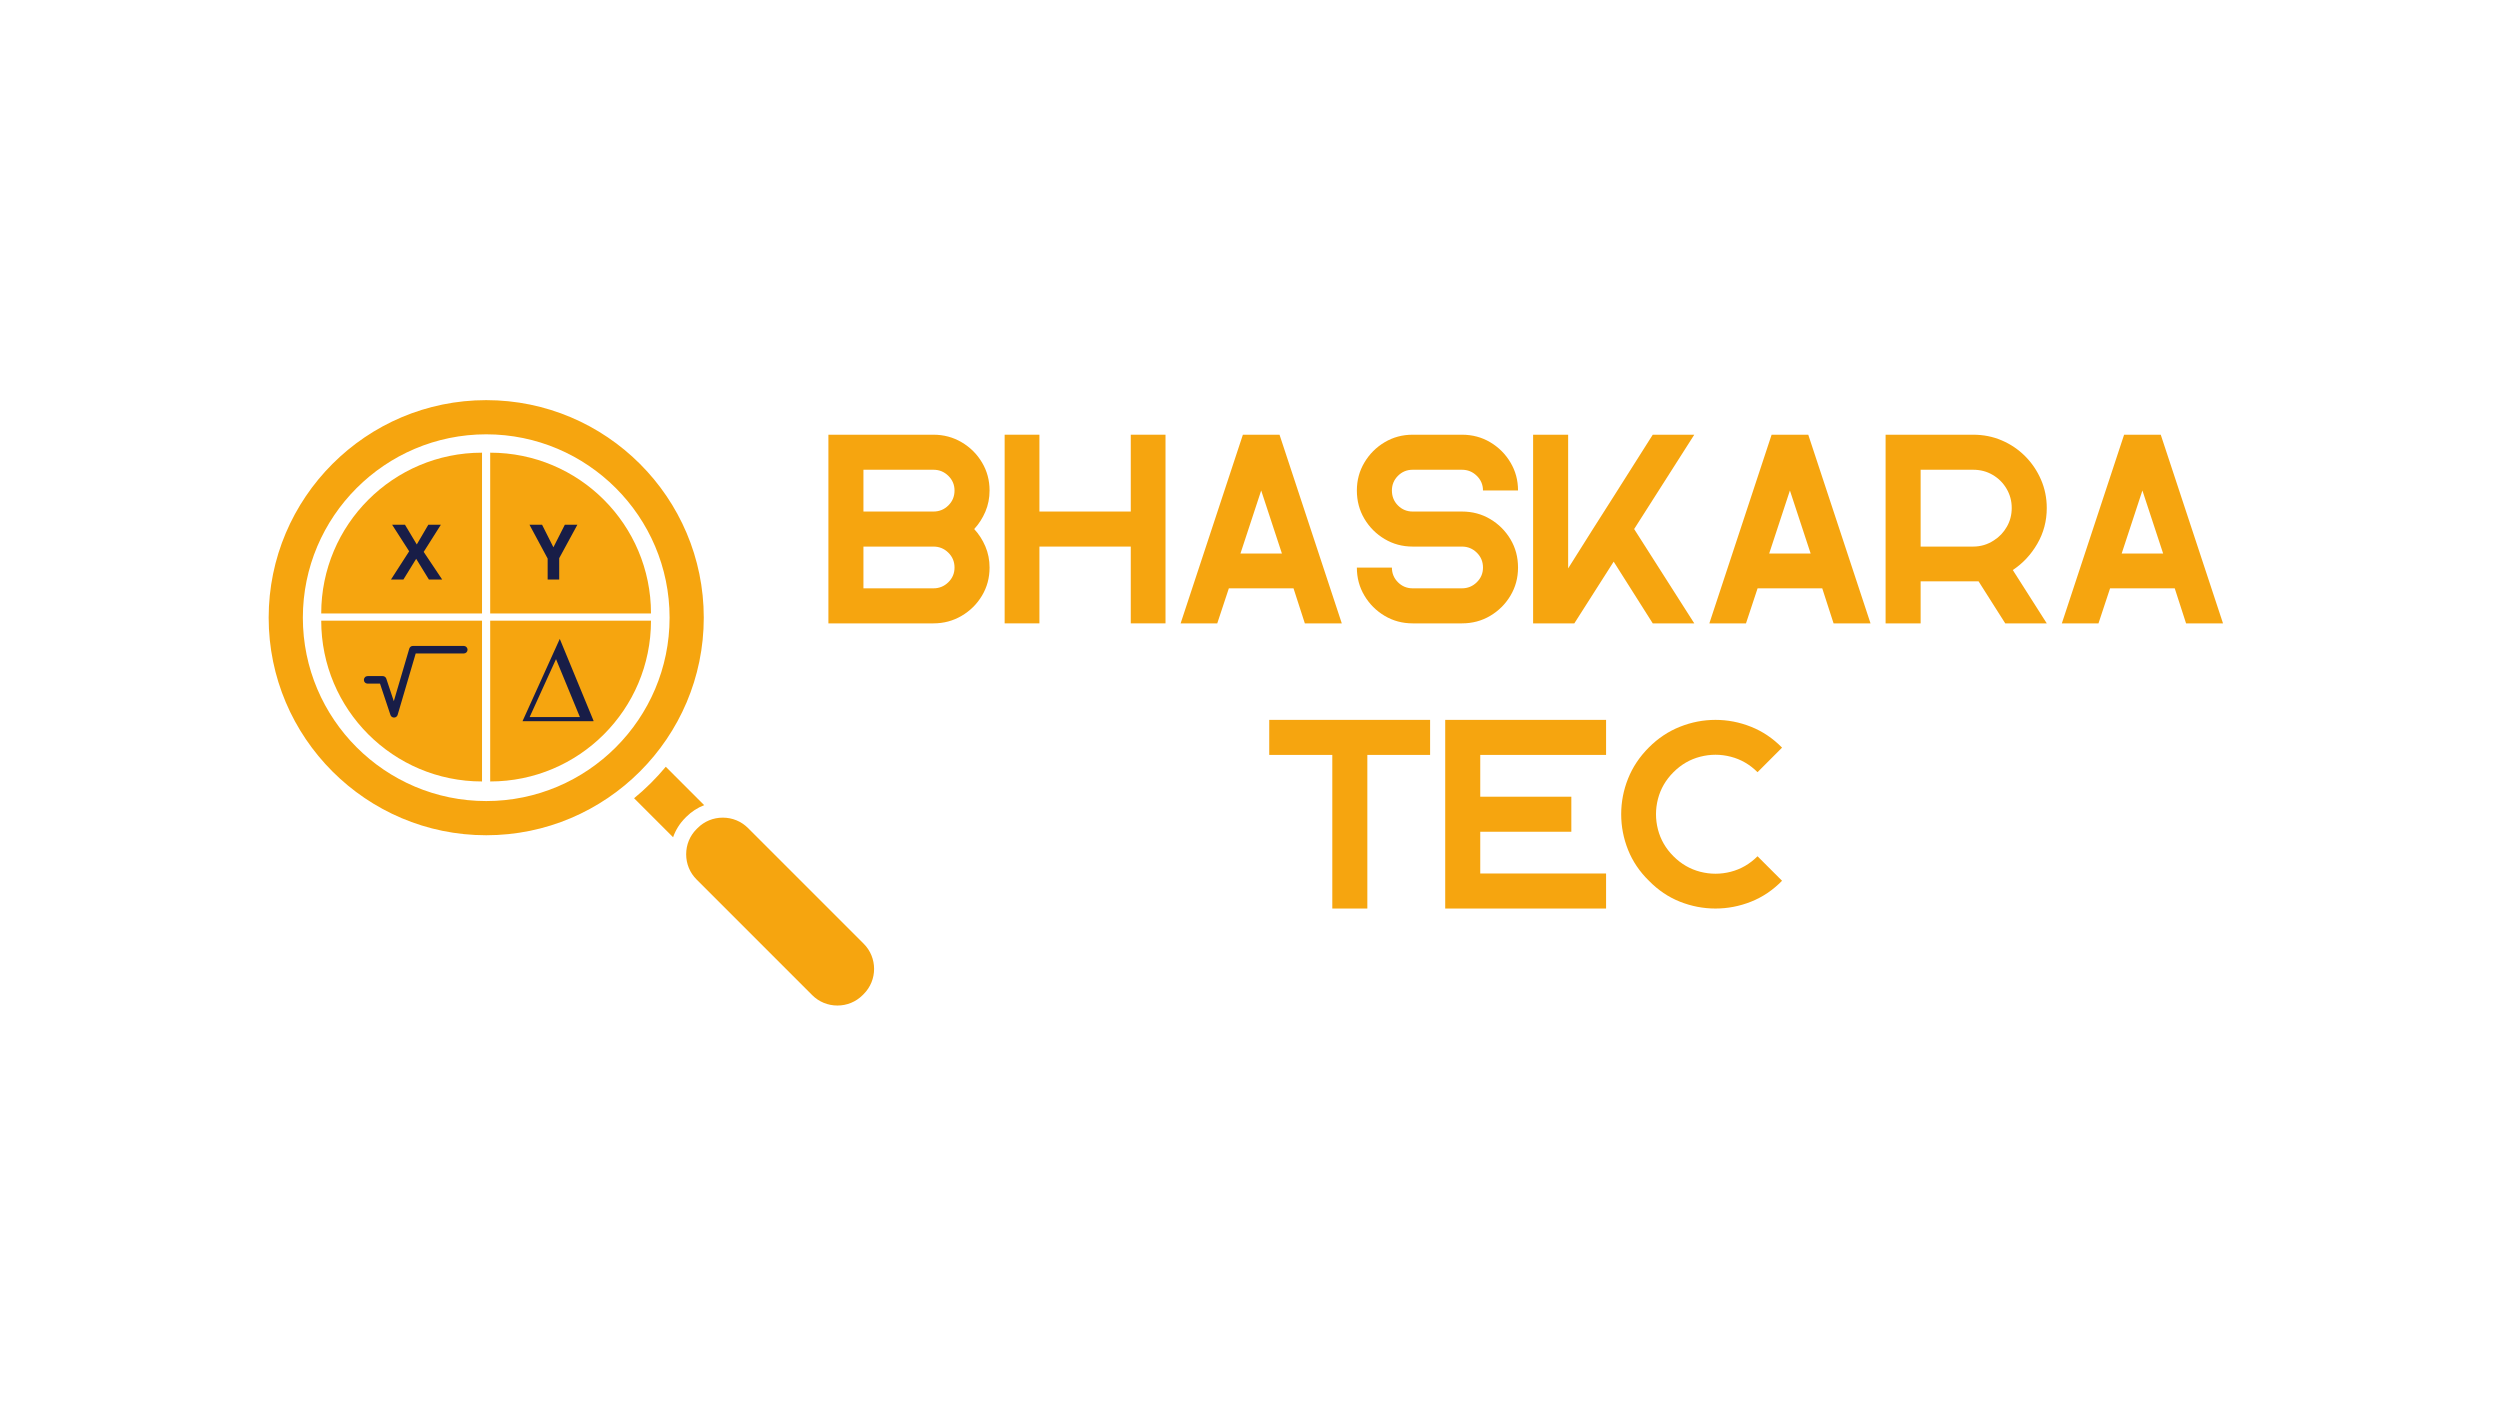 <svg xmlns="http://www.w3.org/2000/svg" xmlns:xlink="http://www.w3.org/1999/xlink" width="1366" zoomAndPan="magnify" viewBox="0 0 1024.5 576" height="768" preserveAspectRatio="xMidYMid meet" version="1.0"><defs><g/><clipPath id="6a64ef86e5"><path d="M 110 163.961 L 289 163.961 L 289 343 L 110 343 Z M 110 163.961 " clip-rule="nonzero"/></clipPath><clipPath id="b3bfd9f69d"><path d="M 281 335 L 359 335 L 359 412.09 L 281 412.09 Z M 281 335 " clip-rule="nonzero"/></clipPath><clipPath id="86a679765e"><path d="M 131.637 185.508 L 197.602 185.508 L 197.602 251.473 L 131.637 251.473 Z M 131.637 185.508 " clip-rule="nonzero"/></clipPath><clipPath id="e0b1aef08a"><path d="M 200.879 185.508 L 266.777 185.508 L 266.777 251.473 L 200.879 251.473 Z M 200.879 185.508 " clip-rule="nonzero"/></clipPath><clipPath id="4ba5cc7260"><path d="M 131.637 254.344 L 197.602 254.344 L 197.602 320.242 L 131.637 320.242 Z M 131.637 254.344 " clip-rule="nonzero"/></clipPath><clipPath id="8be3887cb0"><path d="M 200.879 254.344 L 266.777 254.344 L 266.777 320.242 L 200.879 320.242 Z M 200.879 254.344 " clip-rule="nonzero"/></clipPath><clipPath id="f2212503dc"><path d="M 213.98 261.82 L 243.215 261.82 L 243.215 295.551 L 213.98 295.551 Z M 213.98 261.82 " clip-rule="nonzero"/></clipPath><clipPath id="1c57e8d83a"><path d="M 149 264.703 L 192 264.703 L 192 293.941 L 149 293.941 Z M 149 264.703 " clip-rule="nonzero"/></clipPath></defs><g clip-path="url(#6a64ef86e5)"><path fill="#f6a50f" d="M 199.254 163.977 C 150.09 163.977 110.098 203.969 110.098 253.129 C 110.098 302.293 150.09 342.285 199.254 342.285 C 248.414 342.285 288.406 302.293 288.406 253.129 C 288.406 203.969 248.414 163.977 199.254 163.977 Z M 199.254 328.273 C 157.816 328.273 124.109 294.566 124.109 253.129 C 124.109 211.695 157.816 177.984 199.254 177.984 C 240.688 177.984 274.398 211.695 274.398 253.129 C 274.398 294.566 240.688 328.273 199.254 328.273 Z M 199.254 328.273 " fill-opacity="1" fill-rule="nonzero"/></g><path fill="#f6a50f" d="M 288.57 329.957 L 272.836 314.219 C 268.926 318.922 264.574 323.242 259.848 327.121 L 275.832 343.105 C 276.844 340.199 278.508 337.473 280.828 335.152 L 281.273 334.707 C 283.383 332.602 285.863 331 288.57 329.957 Z M 288.57 329.957 " fill-opacity="1" fill-rule="nonzero"/><g clip-path="url(#b3bfd9f69d)"><path fill="#f6a50f" d="M 306.52 339.32 C 303.777 336.578 300.113 335.07 296.203 335.07 C 292.293 335.07 288.629 336.578 285.887 339.32 L 285.441 339.77 C 282.699 342.508 281.191 346.172 281.191 350.082 C 281.191 353.992 282.699 357.656 285.441 360.398 L 332.859 407.816 C 335.602 410.559 339.266 412.066 343.176 412.066 C 347.086 412.066 350.75 410.559 353.492 407.816 L 353.938 407.371 C 359.625 401.684 359.625 392.426 353.938 386.738 Z M 306.52 339.32 " fill-opacity="1" fill-rule="nonzero"/></g><g clip-path="url(#86a679765e)"><path fill="#f6a50f" d="M 131.637 251.402 C 131.637 215.008 161.141 185.508 197.531 185.508 L 197.531 251.402 L 131.637 251.402 " fill-opacity="1" fill-rule="nonzero"/></g><g clip-path="url(#e0b1aef08a)"><path fill="#f6a50f" d="M 266.777 251.402 C 266.777 215.008 237.273 185.508 200.879 185.508 L 200.879 251.402 L 266.777 251.402 " fill-opacity="1" fill-rule="nonzero"/></g><g clip-path="url(#4ba5cc7260)"><path fill="#f6a50f" d="M 131.637 254.344 C 131.637 290.738 161.141 320.242 197.531 320.242 L 197.531 254.344 L 131.637 254.344 " fill-opacity="1" fill-rule="nonzero"/></g><g clip-path="url(#8be3887cb0)"><path fill="#f6a50f" d="M 266.777 254.344 C 266.777 290.738 237.273 320.242 200.879 320.242 L 200.879 254.344 L 266.777 254.344 " fill-opacity="1" fill-rule="nonzero"/></g><g clip-path="url(#f2212503dc)"><path fill="#181d47" d="M 243.441 295.867 L 213.98 295.867 L 229.398 261.816 Z M 237.641 293.855 L 227.855 270.109 L 217.047 293.855 Z M 237.641 293.855 " fill-opacity="1" fill-rule="nonzero"/></g><g clip-path="url(#1c57e8d83a)"><path fill="#181d47" d="M 169.199 264.703 C 168.855 264.703 168.547 264.809 168.273 265.012 C 168 265.219 167.816 265.484 167.719 265.812 L 161.383 287.352 L 158.309 278.121 C 158.203 277.805 158.016 277.547 157.746 277.355 C 157.477 277.16 157.172 277.062 156.84 277.062 L 150.66 277.062 C 150.457 277.062 150.258 277.102 150.07 277.18 C 149.879 277.258 149.715 277.371 149.57 277.516 C 149.426 277.66 149.312 277.828 149.234 278.016 C 149.156 278.207 149.117 278.402 149.117 278.609 C 149.117 278.812 149.156 279.012 149.234 279.199 C 149.312 279.387 149.426 279.555 149.57 279.699 C 149.715 279.844 149.879 279.957 150.07 280.035 C 150.258 280.113 150.457 280.152 150.66 280.152 L 155.727 280.152 L 160.008 293 C 160.113 293.316 160.301 293.57 160.57 293.766 C 160.84 293.961 161.145 294.059 161.477 294.059 L 161.504 294.059 C 161.84 294.051 162.145 293.945 162.41 293.742 C 162.68 293.535 162.863 293.27 162.957 292.949 L 170.355 267.793 L 190.055 267.793 C 190.262 267.793 190.457 267.754 190.648 267.676 C 190.836 267.598 191.004 267.484 191.148 267.34 C 191.293 267.195 191.406 267.027 191.484 266.84 C 191.562 266.652 191.602 266.453 191.602 266.25 C 191.602 266.043 191.562 265.848 191.484 265.656 C 191.406 265.469 191.293 265.301 191.148 265.156 C 191.004 265.012 190.836 264.898 190.648 264.82 C 190.457 264.742 190.262 264.703 190.055 264.703 Z M 169.199 264.703 " fill-opacity="1" fill-rule="nonzero"/></g><g fill="#181d47" fill-opacity="1"><g transform="translate(216.975, 237.495)"><g><path d="M 9.812 -13.219 L 14.5 -22.469 L 19.641 -22.469 L 12.188 -8.75 L 12.188 0 L 7.453 0 L 7.453 -8.594 L 0 -22.469 L 5.156 -22.469 Z M 9.812 -13.219 "/></g></g></g><g fill="#181d47" fill-opacity="1"><g transform="translate(160.219, 237.495)"><g><path d="M 20.984 0 L 15.547 0 L 10.328 -8.5 L 5.094 0 L 0 0 L 7.453 -11.578 L 0.469 -22.469 L 5.734 -22.469 L 10.578 -14.375 L 15.312 -22.469 L 20.453 -22.469 L 13.406 -11.328 Z M 20.984 0 "/></g></g></g><g fill="#f6a50f" fill-opacity="1"><g transform="translate(336.384, 255.456)"><g><path d="M 46.156 0 L 3.094 0 L 3.094 -77.312 L 46.156 -77.312 C 50.352 -77.312 54.203 -76.281 57.703 -74.219 C 61.203 -72.156 63.984 -69.391 66.047 -65.922 C 68.109 -62.461 69.141 -58.641 69.141 -54.453 C 69.141 -51.359 68.566 -48.469 67.422 -45.781 C 66.273 -43.094 64.75 -40.719 62.844 -38.656 C 64.75 -36.594 66.273 -34.219 67.422 -31.531 C 68.566 -28.844 69.141 -25.953 69.141 -22.859 C 69.141 -18.66 68.109 -14.832 66.047 -11.375 C 63.984 -7.914 61.203 -5.156 57.703 -3.094 C 54.203 -1.031 50.352 0 46.156 0 Z M 17.453 -62.953 L 17.453 -45.828 L 46.156 -45.828 C 48.52 -45.828 50.547 -46.656 52.234 -48.312 C 53.93 -49.969 54.781 -52.016 54.781 -54.453 C 54.781 -56.805 53.93 -58.812 52.234 -60.469 C 50.547 -62.125 48.52 -62.953 46.156 -62.953 Z M 17.453 -31.469 L 17.453 -14.359 L 46.156 -14.359 C 48.52 -14.359 50.547 -15.188 52.234 -16.844 C 53.93 -18.5 54.781 -20.504 54.781 -22.859 C 54.781 -25.285 53.93 -27.328 52.234 -28.984 C 50.547 -30.641 48.52 -31.469 46.156 -31.469 Z M 17.453 -31.469 "/></g></g></g><g fill="#f6a50f" fill-opacity="1"><g transform="translate(408.609, 255.456)"><g><path d="M 17.344 -31.469 L 17.344 0 L 3.094 0 L 3.094 -77.312 L 17.344 -77.312 L 17.344 -45.828 L 54.781 -45.828 L 54.781 -77.312 L 69.016 -77.312 L 69.016 0 L 54.781 0 L 54.781 -31.469 Z M 17.344 -31.469 "/></g></g></g><g fill="#f6a50f" fill-opacity="1"><g transform="translate(480.724, 255.456)"><g><path d="M 22.859 -14.359 L 18.109 0 L 3.094 0 L 28.609 -77.312 L 43.625 -77.312 L 69.141 0 L 54 0 L 49.359 -14.359 Z M 36.109 -54.453 L 27.609 -28.609 L 44.609 -28.609 Z M 36.109 -54.453 "/></g></g></g><g fill="#f6a50f" fill-opacity="1"><g transform="translate(552.949, 255.456)"><g><path d="M 46.156 -14.359 C 48.52 -14.359 50.547 -15.188 52.234 -16.844 C 53.93 -18.5 54.781 -20.504 54.781 -22.859 C 54.781 -25.285 53.93 -27.328 52.234 -28.984 C 50.547 -30.641 48.52 -31.469 46.156 -31.469 L 25.953 -31.469 C 21.754 -31.469 17.926 -32.5 14.469 -34.562 C 11.008 -36.625 8.25 -39.383 6.188 -42.844 C 4.125 -46.312 3.094 -50.18 3.094 -54.453 C 3.094 -58.641 4.125 -62.461 6.188 -65.922 C 8.25 -69.391 11.008 -72.156 14.469 -74.219 C 17.926 -76.281 21.754 -77.312 25.953 -77.312 L 46.156 -77.312 C 50.426 -77.312 54.289 -76.281 57.75 -74.219 C 61.219 -72.156 63.984 -69.391 66.047 -65.922 C 68.109 -62.461 69.141 -58.641 69.141 -54.453 L 54.781 -54.453 C 54.781 -56.805 53.93 -58.812 52.234 -60.469 C 50.547 -62.125 48.52 -62.953 46.156 -62.953 L 25.953 -62.953 C 23.598 -62.953 21.594 -62.125 19.938 -60.469 C 18.281 -58.812 17.453 -56.805 17.453 -54.453 C 17.453 -52.016 18.281 -49.969 19.938 -48.312 C 21.594 -46.656 23.598 -45.828 25.953 -45.828 L 46.156 -45.828 C 50.426 -45.828 54.289 -44.797 57.75 -42.734 C 61.219 -40.672 63.984 -37.91 66.047 -34.453 C 68.109 -30.992 69.141 -27.129 69.141 -22.859 C 69.141 -18.66 68.109 -14.832 66.047 -11.375 C 63.984 -7.914 61.219 -5.156 57.75 -3.094 C 54.289 -1.031 50.426 0 46.156 0 L 25.953 0 C 21.754 0 17.926 -1.031 14.469 -3.094 C 11.008 -5.156 8.25 -7.914 6.188 -11.375 C 4.125 -14.832 3.094 -18.66 3.094 -22.859 L 17.453 -22.859 C 17.453 -20.504 18.281 -18.5 19.938 -16.844 C 21.594 -15.188 23.598 -14.359 25.953 -14.359 Z M 46.156 -14.359 "/></g></g></g><g fill="#f6a50f" fill-opacity="1"><g transform="translate(625.174, 255.456)"><g><path d="M 19.984 0 L 3.094 0 L 3.094 -77.312 L 17.453 -77.312 L 17.453 -22.531 L 27.609 -38.656 L 36.109 -52.016 L 52.125 -77.312 L 69.141 -77.312 L 44.5 -38.656 L 69.141 0 L 52.125 0 L 36.109 -25.297 Z M 19.984 0 "/></g></g></g><g fill="#f6a50f" fill-opacity="1"><g transform="translate(697.399, 255.456)"><g><path d="M 22.859 -14.359 L 18.109 0 L 3.094 0 L 28.609 -77.312 L 43.625 -77.312 L 69.141 0 L 54 0 L 49.359 -14.359 Z M 36.109 -54.453 L 27.609 -28.609 L 44.609 -28.609 Z M 36.109 -54.453 "/></g></g></g><g fill="#f6a50f" fill-opacity="1"><g transform="translate(769.624, 255.456)"><g><path d="M 3.094 0 L 3.094 -77.312 L 38.984 -77.312 C 43.18 -77.312 47.082 -76.535 50.688 -74.984 C 54.301 -73.441 57.488 -71.289 60.25 -68.531 C 63.008 -65.77 65.18 -62.566 66.766 -58.922 C 68.348 -55.273 69.141 -51.391 69.141 -47.266 C 69.141 -41.961 67.848 -37.082 65.266 -32.625 C 62.691 -28.176 59.344 -24.586 55.219 -21.859 L 69.141 0 L 52.125 0 L 41.188 -17.234 C 40.531 -17.234 39.797 -17.234 38.984 -17.234 L 17.453 -17.234 L 17.453 0 Z M 17.453 -62.953 L 17.453 -31.469 L 38.984 -31.469 C 42.078 -31.469 44.91 -32.316 47.484 -34.016 C 49.691 -35.41 51.457 -37.27 52.781 -39.594 C 54.113 -41.914 54.781 -44.473 54.781 -47.266 C 54.781 -50.141 54.078 -52.77 52.672 -55.156 C 51.273 -57.551 49.379 -59.445 46.984 -60.844 C 44.598 -62.25 41.93 -62.953 38.984 -62.953 Z M 17.453 -62.953 "/></g></g></g><g fill="#f6a50f" fill-opacity="1"><g transform="translate(841.849, 255.456)"><g><path d="M 22.859 -14.359 L 18.109 0 L 3.094 0 L 28.609 -77.312 L 43.625 -77.312 L 69.141 0 L 54 0 L 49.359 -14.359 Z M 36.109 -54.453 L 27.609 -28.609 L 44.609 -28.609 Z M 36.109 -54.453 "/></g></g></g><g fill="#f6a50f" fill-opacity="1"><g transform="translate(517.039, 372.318)"><g><path d="M 28.938 0 L 28.938 -62.953 L 3.094 -62.953 L 3.094 -77.312 L 69.016 -77.312 L 69.016 -62.953 L 43.297 -62.953 L 43.297 0 Z M 28.938 0 "/></g></g></g><g fill="#f6a50f" fill-opacity="1"><g transform="translate(589.153, 372.318)"><g><path d="M 17.453 0 L 3.094 0 L 3.094 -77.312 L 69.016 -77.312 L 69.016 -62.953 L 17.453 -62.953 L 17.453 -45.828 L 54.781 -45.828 L 54.781 -31.469 L 17.453 -31.469 L 17.453 -14.359 L 69.016 -14.359 L 69.016 0 Z M 17.453 0 "/></g></g></g><g fill="#f6a50f" fill-opacity="1"><g transform="translate(661.268, 372.318)"><g><path d="M 69.016 -11.375 C 65.266 -7.539 61.031 -4.688 56.312 -2.812 C 51.602 -0.938 46.742 0 41.734 0 C 36.734 0 31.875 -0.938 27.156 -2.812 C 22.445 -4.688 18.219 -7.539 14.469 -11.375 C 10.633 -15.125 7.781 -19.352 5.906 -24.062 C 4.031 -28.781 3.094 -33.641 3.094 -38.641 C 3.094 -43.648 4.031 -48.508 5.906 -53.219 C 7.781 -57.938 10.633 -62.211 14.469 -66.047 C 18.219 -69.797 22.445 -72.609 27.156 -74.484 C 31.875 -76.367 36.734 -77.312 41.734 -77.312 C 46.742 -77.312 51.602 -76.367 56.312 -74.484 C 61.031 -72.609 65.266 -69.758 69.016 -65.938 L 58.969 -55.875 C 55.801 -59.039 52.141 -61.156 47.984 -62.219 C 43.828 -63.289 39.664 -63.289 35.5 -62.219 C 31.344 -61.156 27.68 -59.039 24.516 -55.875 C 21.348 -52.707 19.227 -49.047 18.156 -44.891 C 17.094 -40.734 17.094 -36.57 18.156 -32.406 C 19.227 -28.25 21.348 -24.586 24.516 -21.422 C 27.68 -18.254 31.344 -16.133 35.5 -15.062 C 39.664 -14 43.828 -14 47.984 -15.062 C 52.141 -16.133 55.801 -18.254 58.969 -21.422 Z M 69.016 -11.375 "/></g></g></g></svg>